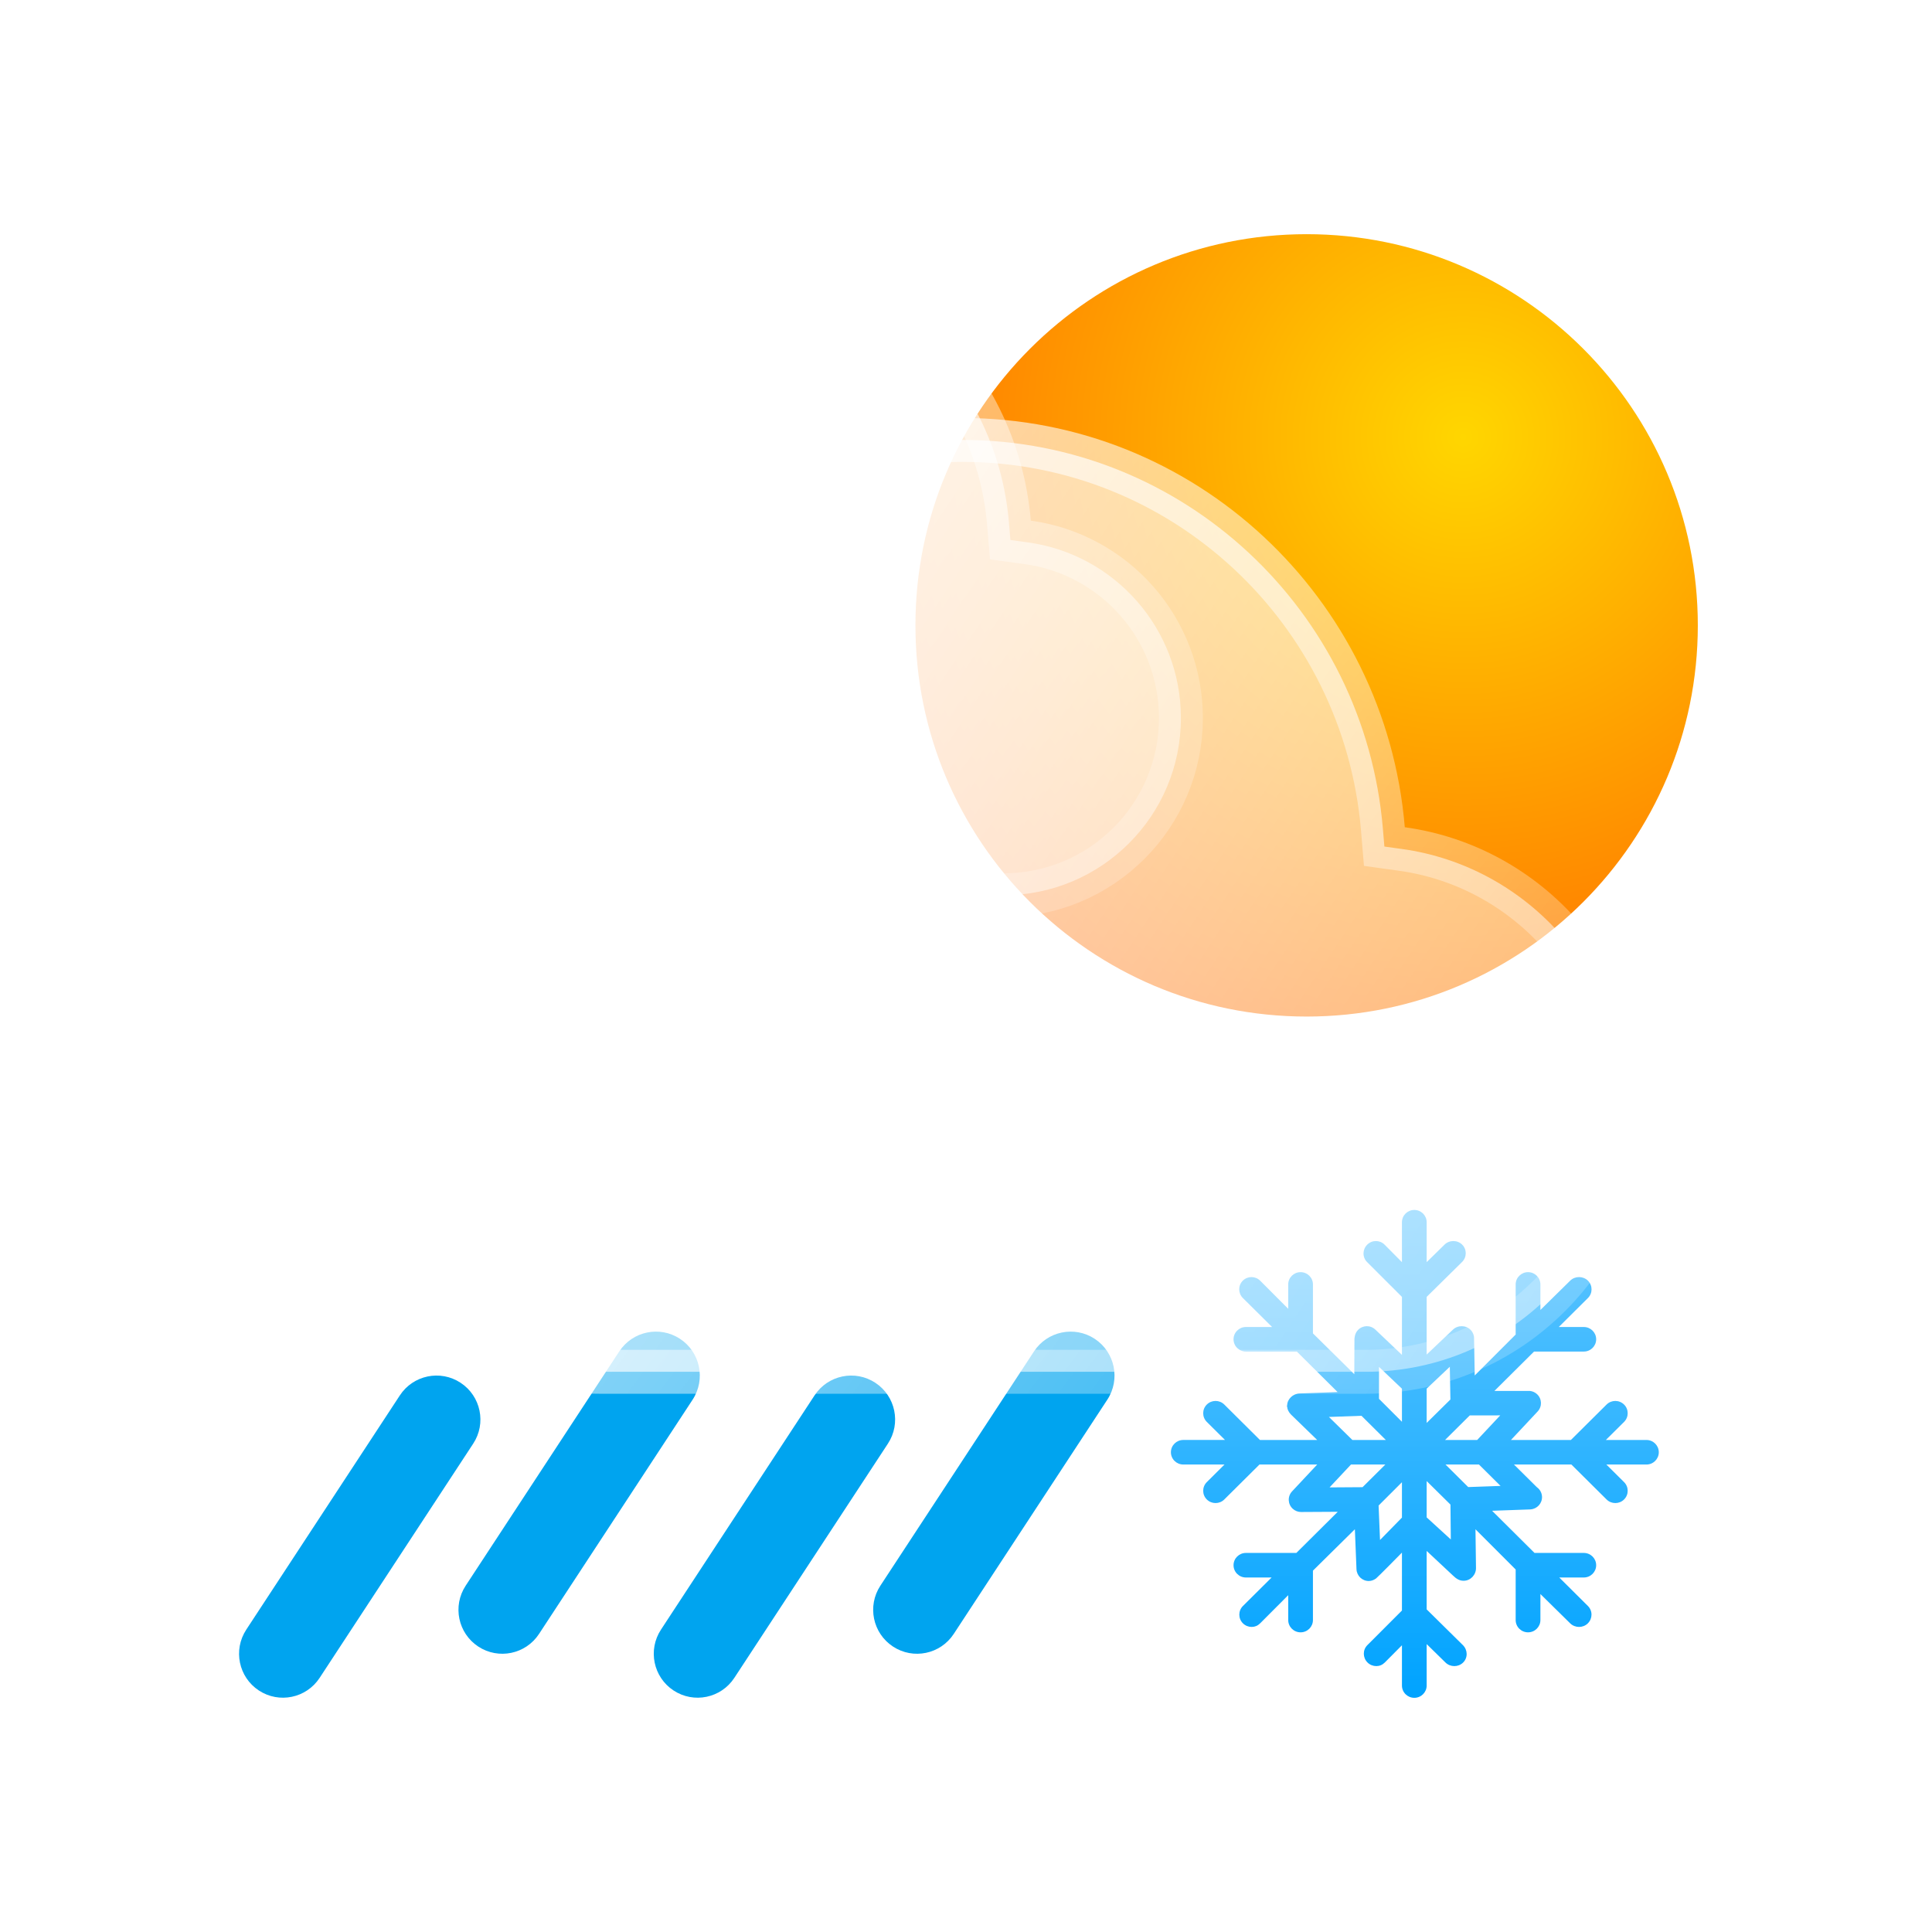 <svg width="132" height="132" viewBox="0 0 132 132" fill="none" xmlns="http://www.w3.org/2000/svg">
<g filter="url(#filter0_d_682_2)">
<path d="M120.489 90.383H117.718L118.961 89.149C119.291 88.821 119.291 88.29 118.961 87.963C118.631 87.635 118.096 87.635 117.766 87.962L115.329 90.383H111.234L113.056 88.437C113.374 88.098 113.355 87.567 113.013 87.251C112.873 87.122 112.7 87.05 112.524 87.032C112.416 87.027 110.103 87.032 110.103 87.032L112.811 84.342H116.21C116.677 84.342 117.055 83.967 117.055 83.503C117.055 83.04 116.677 82.665 116.21 82.665H114.5L116.492 80.686C116.822 80.358 116.822 79.827 116.492 79.499C116.162 79.172 115.609 79.172 115.279 79.499L113.245 81.501V79.756C113.245 79.293 112.866 78.917 112.4 78.917C111.933 78.917 111.555 79.293 111.555 79.756V83.179L108.758 85.976L108.712 83.443C108.711 83.439 108.715 83.435 108.715 83.431C108.711 83.227 108.636 83.024 108.482 82.865C108.159 82.532 107.606 82.522 107.27 82.844L105.474 84.547V80.607L107.892 78.224C108.222 77.896 108.231 77.365 107.901 77.038C107.571 76.71 107.023 76.71 106.693 77.038L105.474 78.234V75.506C105.474 75.042 105.096 74.667 104.629 74.667C104.163 74.667 103.785 75.042 103.785 75.506V78.234L102.599 77.038C102.269 76.71 101.744 76.71 101.414 77.038C101.084 77.365 101.07 77.897 101.4 78.224L103.785 80.607V84.569L101.963 82.838C101.624 82.52 101.099 82.534 100.779 82.871C100.657 82.998 100.589 83.153 100.563 83.313C100.547 83.378 100.54 83.446 100.54 83.516L100.53 85.89L97.704 83.1V79.756C97.704 79.293 97.326 78.917 96.859 78.917C96.393 78.917 96.015 79.293 96.015 79.756V81.422L94.097 79.499C93.767 79.172 93.242 79.172 92.912 79.499C92.582 79.827 92.587 80.358 92.917 80.686L94.914 82.665H93.124C92.657 82.665 92.279 83.04 92.279 83.503C92.279 83.967 92.657 84.342 93.124 84.342H96.603L99.389 87.11L96.793 87.203C96.34 87.219 95.945 87.587 95.941 88.033C95.941 88.045 95.902 88.058 95.902 88.071C95.902 88.071 95.902 88.071 95.902 88.072C95.902 88.073 95.941 88.074 95.941 88.075C95.946 88.284 96.048 88.492 96.21 88.651L97.994 90.383H94.084L91.647 87.962C91.317 87.635 90.783 87.635 90.453 87.962C90.123 88.29 90.123 88.821 90.453 89.149L91.695 90.382H88.845C88.378 90.382 88 90.758 88 91.221C88 91.685 88.378 92.06 88.845 92.06H91.662L90.453 93.262C90.123 93.59 90.123 94.121 90.453 94.448C90.618 94.612 90.834 94.694 91.05 94.694C91.266 94.694 91.482 94.612 91.647 94.448L94.051 92.061H97.996L96.278 93.894C95.96 94.233 95.98 94.764 96.321 95.08C96.484 95.23 96.69 95.305 96.896 95.305C96.9 95.305 96.904 95.304 96.908 95.304C96.91 95.304 96.913 95.304 96.915 95.304C96.917 95.304 96.919 95.304 96.921 95.304L99.399 95.29L96.57 98.101H93.124C92.657 98.101 92.279 98.476 92.279 98.94C92.279 99.403 92.657 99.779 93.124 99.779H94.881L92.921 101.725C92.592 102.053 92.592 102.584 92.921 102.911C93.087 103.075 93.303 103.157 93.519 103.157C93.735 103.157 93.932 103.075 94.097 102.911L96.015 100.988V102.687C96.015 103.15 96.393 103.526 96.859 103.526C97.326 103.526 97.704 103.15 97.704 102.687V99.311L100.569 96.483L100.679 99.211C100.696 99.664 101.075 100.028 101.528 100.019C101.681 100.016 101.848 99.967 102.013 99.847C102.133 99.759 103.785 98.078 103.785 98.078V102.036L101.423 104.4C101.093 104.728 101.103 105.259 101.433 105.587C101.598 105.751 101.818 105.833 102.035 105.833C102.251 105.833 102.45 105.751 102.615 105.587L103.785 104.409V107.161C103.785 107.625 104.163 108 104.63 108C105.096 108 105.474 107.625 105.474 107.161V104.33L106.758 105.587C106.923 105.751 107.149 105.833 107.365 105.833C107.581 105.833 107.802 105.751 107.967 105.587C108.297 105.259 108.28 104.728 107.951 104.401L105.474 101.957V97.964C105.474 97.964 107.02 99.406 107.264 99.639C107.508 99.872 107.708 100.002 107.999 100.002C108.001 100.002 108.003 100.002 108.004 100.002C108.471 100.002 108.847 99.599 108.844 99.136L108.809 96.485L111.555 99.232V102.687C111.555 103.15 111.933 103.526 112.4 103.526C112.867 103.526 113.245 103.15 113.245 102.687V100.909L115.279 102.911C115.444 103.075 115.669 103.157 115.886 103.157C116.102 103.157 116.323 103.075 116.487 102.911C116.817 102.584 116.82 102.052 116.49 101.725L114.533 99.779H116.21C116.677 99.779 117.055 99.403 117.055 98.94C117.055 98.476 116.677 98.101 116.21 98.101H112.843L109.945 95.221L112.541 95.128C112.551 95.128 112.56 95.127 112.569 95.126C112.572 95.126 112.575 95.126 112.579 95.125C113.027 95.09 113.371 94.71 113.355 94.26C113.345 93.989 113.206 93.753 113 93.607L111.439 92.061H115.362L117.766 94.448C117.931 94.612 118.147 94.694 118.363 94.694C118.58 94.694 118.796 94.612 118.961 94.448C119.291 94.121 119.291 93.59 118.961 93.262L117.751 92.061H120.489C120.956 92.061 121.334 91.685 121.334 91.222C121.334 90.758 120.956 90.383 120.489 90.383ZM110.5 88.703L108.926 90.383H106.73L108.419 88.705L110.5 88.703ZM107.056 85.381L107.096 87.618L105.474 89.219V86.877L107.056 85.381ZM102.219 85.39L103.785 86.88V89.14L102.217 87.573L102.219 85.39ZM98.796 88.81L101.021 88.731L102.684 90.383H100.398L98.796 88.81ZM98.839 93.624L100.303 92.061H102.651L101.093 93.609L98.839 93.624ZM102.287 97.217L102.19 94.863L103.785 93.27V95.687L102.287 97.217ZM107.124 97.18L105.474 95.672V93.191L107.1 94.797L107.124 97.18ZM110.522 93.522L108.313 93.601L106.762 92.061H109.048L110.522 93.522Z" fill="url(#paint0_linear_682_2)"/>
<path fill-rule="evenodd" clip-rule="evenodd" d="M82.795 83.473C84.179 84.383 84.564 86.245 83.655 87.631L73.162 103.635C72.253 105.021 70.395 105.407 69.011 104.497C67.626 103.586 67.241 101.725 68.15 100.339L78.643 84.335C79.552 82.949 81.411 82.563 82.795 83.473ZM67.805 86.476C69.189 87.386 69.574 89.247 68.665 90.633L58.172 106.637C57.263 108.024 55.404 108.409 54.02 107.499C52.636 106.589 52.251 104.727 53.16 103.341C53.16 103.341 62.744 88.724 63.653 87.337C64.562 85.951 66.421 85.565 67.805 86.476Z" fill="#00A4EF"/>
<path fill-rule="evenodd" clip-rule="evenodd" d="M54.461 83.473C55.845 84.383 56.23 86.245 55.321 87.631L44.828 103.635C43.919 105.021 42.06 105.407 40.676 104.497C39.292 103.586 38.907 101.725 39.816 100.339L50.309 84.335C51.218 82.949 53.077 82.563 54.461 83.473ZM39.47 86.476C40.855 87.386 41.24 89.247 40.331 90.633L29.838 106.637C28.929 108.024 27.07 108.409 25.686 107.499C24.302 106.589 23.917 104.727 24.826 103.341C24.826 103.341 34.41 88.724 35.319 87.337C36.228 85.951 38.086 85.565 39.47 86.476Z" fill="#00A4EF"/>
<path d="M124 34.727C124 49.488 112.034 61.454 97.273 61.454C82.512 61.454 70.545 49.488 70.545 34.727C70.545 19.966 82.512 8 97.273 8C112.034 8 124 19.966 124 34.727Z" fill="url(#paint1_radial_682_2)"/>
<path d="M36.7 25.348L37.608 25.16L37.846 24.265C40.108 15.764 47.869 9.5 57.092 9.5C67.519 9.5 76.075 17.507 76.933 27.698L77.034 28.895L78.224 29.058C84.133 29.868 88.683 34.933 88.683 41.056C88.683 47.743 83.256 53.167 76.557 53.167H58.065H39.572C31.799 53.167 25.5 46.872 25.5 39.111C25.5 32.334 30.305 26.672 36.7 25.348Z" fill="url(#paint2_linear_682_2)" stroke="url(#paint3_linear_682_2)" stroke-width="3"/>
<path d="M44.747 44.712L45.654 44.522L45.891 43.626C49.17 31.2 60.411 22.058 73.756 22.058C88.844 22.058 101.241 33.744 102.485 48.643L102.585 49.839L103.774 50.004C112.441 51.202 119.132 58.698 119.132 67.781C119.132 77.701 111.152 85.725 101.33 85.725H75.135H48.94C37.596 85.725 28.38 76.458 28.38 65.003C28.38 55 35.41 46.661 44.747 44.712Z" fill="url(#paint4_linear_682_2)" stroke="url(#paint5_linear_682_2)" stroke-width="3"/>
</g>
<defs>
<filter id="filter0_d_682_2" x="0" y="0" width="132" height="132" filterUnits="userSpaceOnUse" color-interpolation-filters="sRGB">
<feFlood flood-opacity="0" result="BackgroundImageFix"/>
<feColorMatrix in="SourceAlpha" type="matrix" values="0 0 0 0 0 0 0 0 0 0 0 0 0 0 0 0 0 0 127 0" result="hardAlpha"/>
<feOffset dx="-8" dy="8"/>
<feGaussianBlur stdDeviation="8"/>
<feComposite in2="hardAlpha" operator="out"/>
<feColorMatrix type="matrix" values="0 0 0 0 0.164 0 0 0 0 0.315 0 0 0 0 0.475 0 0 0 0.1 0"/>
<feBlend mode="normal" in2="BackgroundImageFix" result="effect1_dropShadow_682_2"/>
<feBlend mode="normal" in="SourceGraphic" in2="effect1_dropShadow_682_2" result="shape"/>
</filter>
<linearGradient id="paint0_linear_682_2" x1="104.667" y1="74.667" x2="104.667" y2="108" gradientUnits="userSpaceOnUse">
<stop stop-color="#5EC5FF"/>
<stop offset="1" stop-color="#00A3FF"/>
</linearGradient>
<radialGradient id="paint1_radial_682_2" cx="0" cy="0" r="1" gradientUnits="userSpaceOnUse" gradientTransform="translate(108.029 21.82) rotate(127.113) scale(45.511 45.511)">
<stop stop-color="#FFD600"/>
<stop offset="1" stop-color="#FF6B00"/>
</radialGradient>
<linearGradient id="paint2_linear_682_2" x1="24" y1="8" x2="91.248" y2="53.078" gradientUnits="userSpaceOnUse">
<stop stop-color="white" stop-opacity="0.9"/>
<stop offset="1" stop-color="white" stop-opacity="0.4"/>
</linearGradient>
<linearGradient id="paint3_linear_682_2" x1="24" y1="8" x2="80.478" y2="50.418" gradientUnits="userSpaceOnUse">
<stop stop-color="white" stop-opacity="0.9"/>
<stop offset="1" stop-color="white" stop-opacity="0.2"/>
</linearGradient>
<linearGradient id="paint4_linear_682_2" x1="26.88" y1="20.558" x2="122.638" y2="84.207" gradientUnits="userSpaceOnUse">
<stop stop-color="white" stop-opacity="0.9"/>
<stop offset="1" stop-color="white" stop-opacity="0.4"/>
</linearGradient>
<linearGradient id="paint5_linear_682_2" x1="26.88" y1="20.558" x2="107.37" y2="80.502" gradientUnits="userSpaceOnUse">
<stop stop-color="white" stop-opacity="0.9"/>
<stop offset="1" stop-color="white" stop-opacity="0.2"/>
</linearGradient>
</defs>
</svg>
